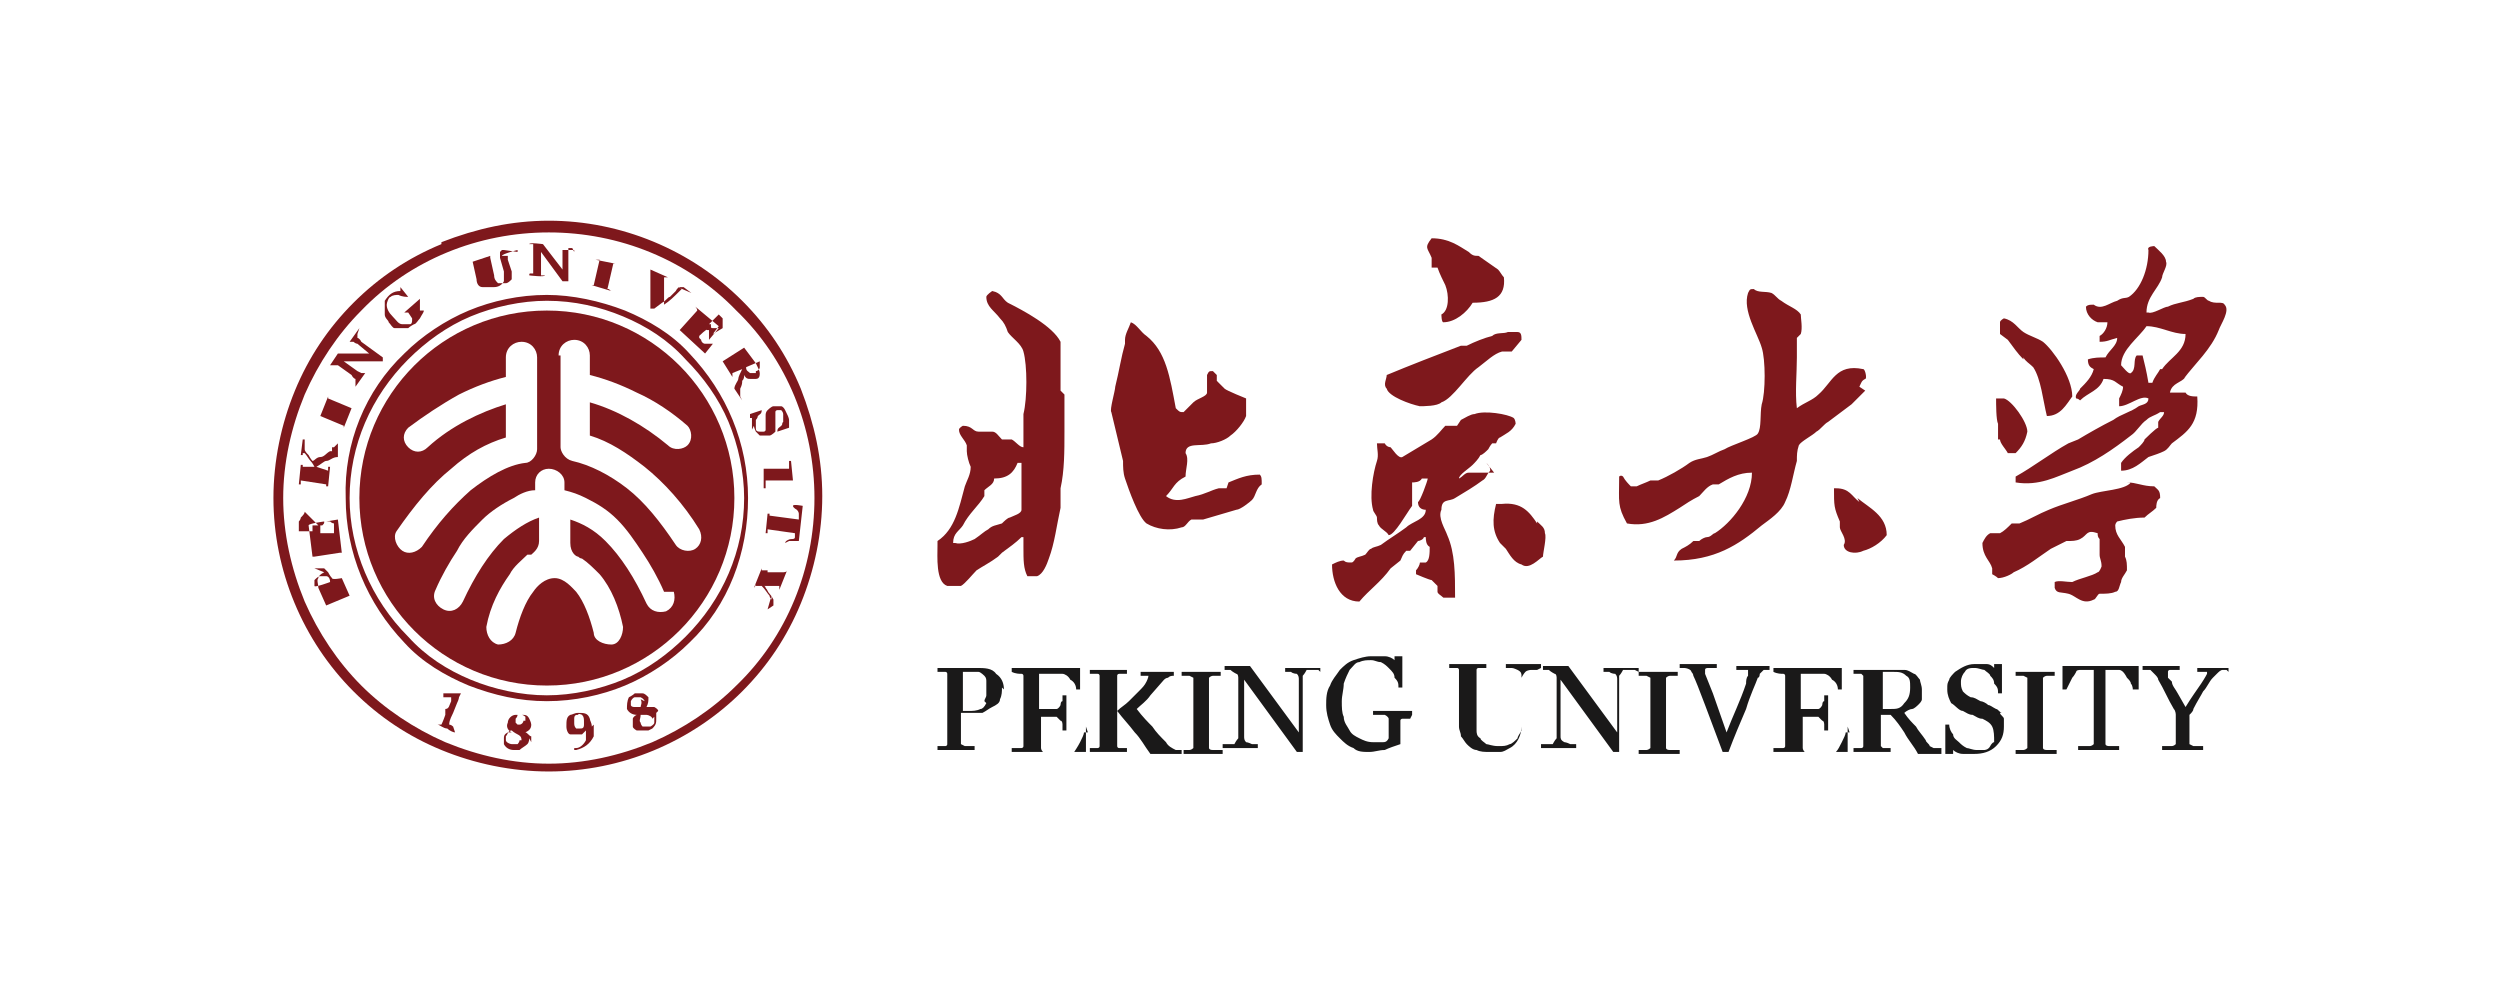 <?xml version="1.0" encoding="UTF-8"?>
<svg xmlns="http://www.w3.org/2000/svg" version="1.1" viewBox="0 0 128 50.9">
  <defs>
    <style>
      .cls-1 {
        fill: #7e181c;
      }

      .cls-1, .cls-2 {
        fill-rule: evenodd;
      }

      .cls-2 {
        fill: #1a1919;
      }
    </style>
  </defs>
  <!-- Generator: Adobe Illustrator 28.7.1, SVG Export Plug-In . SVG Version: 1.2.0 Build 142)  -->
  <g>
    <g id="_图层_1" data-name="图层_1">
      <g>
        <path class="cls-1" d="M22.6,12.5c-1.7.7-3.2,1.7-4.5,3-1.3,1.3-2.3,2.8-3,4.5-.7,1.7-1.1,3.6-1.1,5.5,0,3.7,1.5,7.3,4.1,9.9,1.3,1.3,2.8,2.3,4.5,3,1.7.7,3.6,1.1,5.5,1.1,3.7,0,7.3-1.5,9.9-4.1,1.3-1.3,2.3-2.8,3-4.5.7-1.7,1.1-3.6,1.1-5.5,0-1.9-.4-3.7-1.1-5.5-.7-1.7-1.7-3.2-3-4.5-2.6-2.6-6.2-4.1-9.9-4.1-1.9,0-3.7.4-5.5,1.1h0ZM22.8,38c-1.6-.7-3.1-1.7-4.3-2.9-1.2-1.2-2.2-2.7-2.9-4.3-.7-1.7-1.1-3.5-1.1-5.3,0-1.8.4-3.6,1.1-5.3.7-1.6,1.7-3.1,2.9-4.3,2.5-2.6,6-4,9.6-4,3.6,0,7.1,1.4,9.6,4,2.6,2.5,4,6,4,9.6,0,3.6-1.4,7.1-4,9.6-1.2,1.2-2.7,2.2-4.3,2.9-1.7.7-3.5,1.1-5.3,1.1-1.8,0-3.6-.4-5.3-1.1h0Z"/>
        <path class="cls-1" d="M24,15.9c-1.2.5-2.4,1.3-3.3,2.2-2,1.9-3.1,4.6-3,7.4,0,2.8,1.1,5.4,3,7.4.9,1,2.1,1.7,3.3,2.2,1.3.5,2.6.8,4,.8s2.8-.3,4-.8c1.2-.5,2.4-1.3,3.3-2.2,2-1.9,3-4.6,3-7.4,0-2.8-1.1-5.4-3-7.4-.9-1-2.1-1.7-3.3-2.2-1.3-.5-2.7-.8-4-.8-1.4,0-2.8.3-4,.8h0ZM24.1,34.8c-1.2-.5-2.3-1.2-3.2-2.2-1.9-1.9-3-4.5-3-7.1,0-2.7,1.1-5.2,3-7.1.9-.9,2-1.7,3.2-2.2,1.2-.5,2.6-.8,3.9-.8,1.4,0,2.7.3,3.9.8,1.2.5,2.3,1.2,3.2,2.2.9.9,1.7,2,2.2,3.2.5,1.2.8,2.6.8,3.9,0,2.7-1.1,5.2-3,7.1-.9.9-2,1.7-3.2,2.2-1.2.5-2.6.8-3.9.8-1.3,0-2.7-.3-3.9-.8h0ZM23.3,37.5h0c-.1,0-.3-.1-.4-.2-.2,0-.4-.2-.5-.2h0s0,0,0,0h0s.1,0,.1,0c0,0,.1,0,.1,0,0,0,0,0,0,0,0,0,.1-.2.2-.5v-.3c.2,0,.2-.2.3-.4h0c0-.1,0-.2,0-.2,0,0,0,0,0,0-.1,0-.3,0-.4,0h0c0,0,0-.1,0-.2h0c.3,0,.6,0,.9,0h0s-.1.2-.1.2c0,0,0,.1-.1.3l-.2.5c-.2.4-.2.5-.2.6,0,0,0,0,0,0,0,0,.1,0,.2.1h0s0,0,0,0h0ZM27.1,37.8c0,0,0,.2-.1.3-.1.1-.3.2-.4.3,0,0-.2,0-.3,0-.2,0-.4-.1-.5-.3,0,0,0-.2,0-.3,0-.1,0-.2.2-.3,0,0,.1,0,.2,0-.2-.1-.3-.3-.2-.5,0-.2.2-.4.4-.4.1,0,.2,0,.3,0,.2,0,.3,0,.4.2,0,0,.1.2.1.3,0,.2-.1.3-.3.4.1,0,.2.2.3.2,0,0,0,.2,0,.3h0ZM26.7,37.9c0-.1,0-.2-.2-.3,0,0-.2-.1-.3-.2h0c-.2,0-.2.2-.3.3,0,0,0,.2,0,.2,0,.1.2.2.3.2,0,0,.2,0,.3,0,0,0,.1-.1.1-.2ZM26.9,36.9c0,0,0-.2,0-.2,0,0-.1-.1-.2-.1,0,0-.2,0-.2,0,0,0,0,.1-.1.2,0,0,0,.2,0,.2,0,0,0,0,.1.1,0,0,0,0,.1,0h0c.1,0,.2-.1.2-.2h0ZM30.4,37.1c0,.2,0,.5,0,.6-.2.4-.5.6-.9.7h-.1c0,0,0-.1,0-.1,0,0,0,0,.1,0,.2,0,.4-.2.5-.4,0-.1,0-.3,0-.5-.1.1-.2.2-.2.2,0,0-.1,0-.2,0-.1,0-.3,0-.4,0-.1,0-.2-.2-.2-.4,0-.3,0-.5.2-.6.1,0,.2-.1.4-.1.3,0,.5,0,.6.3,0,.1.1.2.1.4h0ZM29.9,37c0-.2,0-.3-.1-.4,0,0-.2-.1-.2,0-.1,0-.2,0-.2.2,0,0,0,.2,0,.2,0,.1,0,.2.1.3,0,0,.1,0,.2,0,.1,0,.2,0,.2-.2,0,0,0-.1,0-.2ZM33.6,36.5c0,0,0,.2,0,.3,0,.2,0,.3-.2.5,0,0-.2.1-.2.1-.2,0-.4,0-.6,0,0,0-.2-.1-.2-.2,0-.1,0-.3,0-.4,0,0,0-.1.2-.2-.2,0-.4-.1-.5-.3,0-.2,0-.4.1-.6,0,0,.2-.1.3-.2.2,0,.3,0,.4,0,.1,0,.2.1.3.2,0,.2,0,.3-.1.5.1,0,.3,0,.4,0,0,0,.2.1.2.2h0ZM33,35.9c0,0,0-.1-.2-.2,0,0-.2,0-.3,0,0,0-.1,0-.2.2,0,0,0,.1,0,.2,0,0,0,.1.2.1,0,0,.1,0,.2,0,0,0,0,0,.1,0h0c0-.1.1-.2,0-.4ZM33.4,36.8c0-.1-.2-.2-.3-.2-.1,0-.2,0-.3,0h0c0,.2-.1.3,0,.4,0,0,0,.1.1.2.1,0,.3,0,.4,0,0,0,.2-.1.2-.2,0,0,0-.2,0-.3ZM16.1,29.1c.2,0,.4,0,.5,0,0,0,.1.1.2.2,0,0,.1.2.2.3h0c0,.1.5,0,.5,0,0,0,0,0,0,0,0,0,0,0,0,0,0,0,0,0,0,0,0,0,0,0,0,0h0s.4.9.4.9h0s0,0,0,0c0,0,0,0,0,0,0,0,0,0,0,0,0,0,0,0,0,0l-1.2.5s0,0,0,0c0,0,0,0,0,0,0,0,0,0,0,0,0,0,0,0,0,0h0s-.4-.9-.4-.9c0-.2-.1-.4,0-.5,0-.1.1-.2.3-.3h0ZM16.4,29.5c-.1,0-.2.1-.3.2,0,0,0,.2,0,.3h0c0,.1.8-.2.8-.2h0c0-.2-.1-.3-.2-.3s-.2,0-.3,0h0ZM15.6,26.2h0c0,.1-.1.2-.2.3,0,0,0,.1-.1.2,0,0,0,0,0,.1,0,0,0,0,0,.1v.3s.7,0,.7,0v-.2s0,0,0-.1c0,0,0,0,0,0,0,0,0,0-.1,0,0,0,0,0-.1,0h0c0-.1.8-.2.8-.2h0c0,.1,0,.1-.1.2,0,0,0,0-.1,0,0,0,0,0,0,.1,0,0,0,0,0,.1v.2s.6,0,.6,0c0,0,0,0,.1,0,0,0,0,0,0,0,0,0,0,0,0,0,0,0,0-.1,0-.2,0,0,0,0,0-.1,0,0,0-.1,0-.2,0,0,0,0,0,0,0,0-.1,0-.2-.1,0,0-.1,0-.2,0h0c0,0,.6-.1.6-.1l.2,1.7h-.1s0,0,0,0c0,0,0,0,0,0,0,0,0,0,0,0,0,0,0,0,0,0l-1.3.2s0,0,0,0c0,0,0,0,0,0,0,0,0,0,0,0,0,0,0,0,0,0h-.1s-.2-1.6-.2-1.6h.5c0,0,0,0,0,0ZM17.3,22.7v.7c-.3,0-.4.2-.6.2-.1,0-.3.2-.5.3h0c0,0,.6.2.6.2,0,0,0,0,0,0,0,0,0,0,0,0,0,0,0-.1,0-.2h.1s-.1,1-.1,1h-.1s0,0,0-.1c0,0,0,0,0,0,0,0,0,0,0,0,0,0,0,0,0,0l-1.3-.2s0,0,0,0c0,0,0,0,0,0,0,0,0,.1,0,.2h-.1s.1-1,.1-1h.1s0,0,0,.1c0,0,0,0,0,0,0,0,0,0,0,0,0,0,0,0,0,0h.6c0,0,0,0,0,0,0,0-.1-.2-.2-.3-.1-.1-.2-.3-.3-.4,0,0,0,0-.1,0,0,0,0,0,0,0,0,0,0,0,0,.1h-.1s.1-.8.1-.8h.1c0,.1,0,.2,0,.3,0,0,0,.1,0,.2,0,.1.1.2.2.3,0,0,.1.2.2.3.1,0,.2-.2.4-.2.2,0,.3-.2.5-.3,0,0,0,0,.1,0,0,0,0,0,0-.1,0,0,0,0,0-.1h.1ZM18,20.9l-.4,1h0s0-.1,0-.1c0,0,0,0,0,0,0,0,0,0,0,0,0,0,0,0,0,0l-1.2-.5s0,0,0,0c0,0,0,0,0,0,0,0,0,0,0,0,0,0,0,0,0,0h0s.4-1,.4-1h0s0,.1,0,.1c0,0,0,0,0,0,0,0,0,0,0,0,0,0,0,0,0,0l1.2.5s0,0,0,0c0,0,0,0,0,0,0,0,0,0,0,0,0,0,0,0,0,0h0s0,0,0,0ZM18.3,17.1s0,0,0,0c0,0,0,0,0,.1,0,0,0,0,0,.1,0,0,.1,0,.2.2l1.1.8v.2c-.1,0-2,0-2,0l.7.5c0,0,.2.1.2.1,0,0,.1,0,.1,0,0,0,0,0,.1,0,0,0,0,0,0,0h0c0,0-.5.7-.5.7h0c0,0,0-.1,0-.2,0,0,0,0,0-.1,0,0,0,0,0-.1,0,0-.1,0-.2-.2l-.7-.5s0,0-.1,0c0,0,0,0-.1,0,0,0,0,0-.1,0,0,0,0,0-.1,0h0c0,0,.4-.6.4-.6h1.6c0,0-.6-.5-.6-.5,0,0-.1,0-.2-.1,0,0,0,0-.1,0,0,0,0,0-.1,0,0,0,0,0,0,0h0c0,0,.5-.7.5-.7h0q0,0,0,0ZM21.5,15.6h0c0,0,0,0,0,.1,0,0,0,0,0,0,0,0,0,0,0,0v.2c.2,0,.2,0,.2,0,0,0,0,0,0,0,0,.1-.1.2-.2.4-.1.1-.2.3-.3.3,0,0-.2.1-.3.2-.2,0-.5,0-.7,0-.1,0-.2-.2-.3-.3,0-.1-.2-.2-.2-.4,0-.2,0-.5,0-.7.2-.3.4-.5.8-.5h0c0-.1,0-.2,0-.2l.4.5h0c-.1,0-.3,0-.5-.1-.1,0-.3,0-.4.1-.1,0-.2.3-.2.4,0,.2.1.4.3.6.2.2.3.4.5.4.2,0,.3,0,.4,0,0,0,.1,0,.1-.2,0,0,0,0,0-.1l-.2-.3s0,0,0,0c0,0,0,0,0,0,0,0-.1,0-.2,0h0c0,0,.8-.7.8-.7h0c0,0,0,0,0,0ZM25.8,12.8h-.1c0,0,0,0-.1.1,0,0,0,0,0,.1,0,0,0,.1,0,.2l.2.7c0,.2,0,.4,0,.5-.1.2-.3.3-.5.3-.3,0-.5,0-.6,0-.2,0-.3-.2-.3-.4l-.2-.9s0,0,0,0c0,0,0,0,0,0,0,0,0,0,0,0,0,0,0,0,0,0h0c0,0,.9-.3.9-.3h0c0,.1,0,.1,0,.1,0,0,0,0,0,0,0,0,0,0,0,0,0,0,0,0,0,0l.2.9c0,.2.1.3.2.4.1,0,.2,0,.4,0,.1,0,.2-.1.3-.2,0-.1,0-.3,0-.4l-.2-.6c0,0,0-.2,0-.2,0,0,0,0-.1,0,0,0,0,0-.1,0,0,0-.1,0-.1,0h0c0-.1.8-.3.8-.3,0,0,0,.1,0,.1ZM29.3,12.7h-.1s0,0-.1,0c0,0,0,0,0,.1,0,0,0,.1,0,.3v1.3s-.3,0-.3,0l-1.1-1.5v.9c0,.1,0,.2,0,.2,0,0,0,0,0,.1,0,0,0,0,.1,0,0,0,0,0,.1,0h0c0,.1-.8,0-.8,0h0c0-.1,0-.1.1-.1,0,0,0,0,.1,0,0,0,0,0,0-.1,0,0,0-.2,0-.3v-.9s0,0,0-.1c0,0,0,0,0-.1,0,0,0,0-.1,0,0,0,0,0-.1,0h0c0-.1.7,0,.7,0l1,1.3v-.7c0,0,0-.2,0-.2,0,0,0,0,0-.1,0,0,0,0-.1,0,0,0,0,0-.1,0h0c0,0,.8,0,.8,0h0q0,.1,0,.1ZM31.3,14.9l-1-.3h0c0,0,0,0,.1,0,0,0,0,0,0,0,0,0,0,0,0,0,0,0,0,0,0,0l.3-1.3s0,0,0,0c0,0,0,0,0,0,0,0-.1,0-.2,0h0c0,0,1,.2,1,.2h0c0,0,0,0,0,0,0,0,0,0-.1,0,0,0,0,0,0,0,0,0,0,0,0,0l-.3,1.3s0,0,0,0c0,0,0,0,0,0,0,0,0,0,0,0h.1s0,.1,0,.1ZM35,14.7s0,0,0,0c0,0,0,0,0,0,0,0,0,0-.1,0,0,0,0,0-.1,0,0,0-.1,0-.2.2,0,0-.2.2-.3.3-.1,0-.2.2-.4.3l-.4.3h-.2c0-.4,0-.8,0-1.1,0-.3,0-.6,0-.7,0,0,0,0,0-.1,0,0,0,0,0-.1,0,0,0,0,0,0,0,0,0,0,0,0h0c0,0,.9.4.9.4h0c0,0-.1,0-.2,0,0,0,0,0,0,0,0,0,0,0,0,0h0c0,.1,0,.3,0,.5,0,.2,0,.5,0,.9.3-.2.5-.4.8-.7,0,0,0,0,.1-.1,0,0,0,0,0,0,0,0,0,0,0,0,0,0-.1-.1-.2-.1h0c0,0,.7.3.7.3h0c0,0,0,0,0,0ZM37,16.8h0c0-.1,0-.2,0-.3,0,0,0-.2,0-.2,0,0,0,0,0,0,0,0,0,0,0,0l-.2-.2-.5.5h.1c0,.2,0,.2.1.2,0,0,0,0,.1,0,0,0,0,0,.1,0,0,0,0,0,.1,0h0c0,0-.5.6-.5.6h0c0-.1,0-.2,0-.2,0,0,0,0,0-.1,0,0,0,0,0-.1,0,0,0,0,0-.1h-.1c0-.1-.4.3-.4.3,0,0,0,0,0,.1,0,0,0,0,0,0,0,0,0,0,0,0,0,0,0,0,.1.1h0c0,.1.1.2.2.2,0,0,0,0,0,0,0,0,.2,0,.2,0,0,0,.2,0,.2,0h0c0,0-.4.5-.4.5l-1.3-1.2h0c0,0,0,0,0,0,0,0,0,0,0,0,0,0,0,0,0,0,0,0,0,0,0,0l.9-1s0,0,0,0c0,0,0,0,0,0,0,0,0-.1-.1-.2h0c0,0,1.2,1,1.2,1l-.3.4h0ZM38,20.5l-.4-.6c0-.2.2-.4.2-.5,0-.1.1-.3.2-.5h0c0,0-.5.2-.5.2,0,0,0,0,0,0,0,0,0,0,0,0,0,0,0,.1,0,.2h0c0,0-.5-.8-.5-.8h0c0,0,0,0,0,0,0,0,0,0,0,0,0,0,0,0,0,0,0,0,0,0,0,0l1.1-.7s0,0,0,0c0,0,0,0,0,0,0,0,0,0,0,0,0,0,0,0,0,0h0c0,0,.6.8.6.8.1.2.2.4.2.5,0,.1,0,.3-.2.3,0,0-.2,0-.3,0-.1,0-.2,0-.3-.2,0,.1,0,.2-.1.3,0,.1,0,.2-.1.4,0,0,0,0,0,.2,0,0,0,.1,0,.2,0,0,0,0,0,0,0,0,0,0,0,0h0c0,0,0,0,0,0ZM38.7,19c.1,0,.2-.1.2-.2,0,0,0-.2,0-.3h0c0,0-.7.3-.7.3h0c0,.2.1.2.2.3,0,0,.2,0,.3,0ZM38.5,22c0-.2,0-.4,0-.6h-.1c0,0,0-.2,0-.2l.6-.2h0c0,.2-.1.2-.2.3,0,0,0,.1-.1.2,0,0,0,.1,0,.2,0,0,0,.2,0,.2,0,.1,0,.2.2.2,0,0,.2,0,.2,0,0,0,.1,0,.1-.1,0,0,0-.2,0-.3v-.2c0,0,0-.1,0-.2,0-.1,0-.2.1-.3,0,0,.2-.2.3-.2,0,0,.1,0,.2,0,0,0,.1,0,.2,0,0,0,.1,0,.2.2.1.2.2.4.2.5,0,0,0,.2,0,.2h0c0,0,0,.2,0,.2l-.6.2h0c0-.2.1-.2.2-.3s0-.1.1-.2c0,0,0-.1,0-.2,0,0,0-.1,0-.2,0,0,0-.1-.1-.2,0,0-.1,0-.2,0,0,0-.1,0-.1.1,0,0,0,.2,0,.3v.2c0,0,0,.1,0,.2,0,.1,0,.2,0,.3,0,0-.2.2-.3.2-.2,0-.3,0-.5,0,0,0-.1-.1-.2-.2,0,0-.1-.2-.1-.3ZM39.1,24.8v-1c-.1,0,0,0,0,0h0c0,.1,0,.2,0,.2,0,0,0,0,0,0,0,0,0,0,0,0h1.3c0-.1,0-.1,0-.2,0,0,0,0,0,0,0,0,0-.1,0-.2h.1s.1,1,.1,1h-.1s0,0,0,0c0,0,0,0,0,0,0,0,0,0,0,0,0,0,0,0,0,0h-1.3c0,.1,0,.1,0,.2,0,0,0,0,0,0,0,0,0,.1,0,.2h-.1s0,0,0,0ZM40.2,27.8h0c0-.1.2-.2.3-.2s.2,0,.2-.1h0c0-.1,0-.2,0-.2h0c0,0-1.4-.2-1.4-.2,0,0,0,0,0,0,0,0,0,0,0,0,0,0,0,.1,0,.2h-.1s.1-1,.1-1h.1s0,.1,0,.1c0,0,0,0,0,0,0,0,0,0,0,0,0,0,0,0,0,0l1.5.2h0c0,0,0-.1,0-.2,0,0,0,0,0-.1,0,0,0-.1-.1-.2,0,0-.2-.1-.2-.2h0c0-.1.5,0,.5,0l-.2,1.8h-.5q0,0,0,0ZM39.6,31s0,0,0,0c0,0,0-.1,0-.2,0,0,0,0,0-.1,0,0-.1-.2-.2-.3s-.1-.2-.2-.3c0,0,0-.1-.1-.1,0,0-.1,0-.2,0h-.2c0-.1,0-.1,0-.1,0,0,0,0,0,0,0,0,0,.1-.1.2h0s.4-1,.4-1h0c0,0,0,0,0,.1,0,0,0,0,0,0,0,0,0,0,0,0,0,0,0,0,0,0h.3c0,.1,0,.1,0,.1,0,0,0,0,0,0s0,0,0,0,0,0,.1,0c.1,0,.3,0,.4,0,.1,0,.2,0,.3,0,0,0,.2,0,.2-.1,0,0,0,0,0,0,0,0,0,0,0,0h0s-.4,1-.4,1h0c0,0,0-.2,0-.2,0,0,0,0,0,0,0,0,0,0,0,0,0,0-.1,0-.2,0,0,0-.2,0-.3,0-.1,0-.2,0-.4,0,.2.2.3.4.4.5,0,0,0,.1.1.2,0,0,0,0,0,0,0,0,0,0,0-.2h0s-.2.7-.2.7c0,0,0,0,0,0Z"/>
        <path class="cls-1" d="M37.6,25.5c0,5.3-4.3,9.6-9.6,9.6s-9.6-4.3-9.6-9.6c0-5.3,4.3-9.6,9.6-9.6h0c5.3,0,9.6,4.3,9.6,9.6h0ZM34,30.3c-.3-.7-.7-1.4-1.1-2-.4-.6-.8-1.2-1.3-1.7-.5-.5-1-.8-1.6-1.1-.4-.2-.7-.3-1.1-.4v-.4c0-.4-.4-.7-.8-.7-.4,0-.7.3-.7.7v.4c-.4,0-.8.2-1.1.4-.6.3-1.2.7-1.6,1.1-.5.5-1,1-1.3,1.6-.4.6-.8,1.3-1.1,2-.2.4,0,.8.4,1,.4.2.8,0,1-.4.6-1.3,1.3-2.4,2.1-3.2.6-.5,1.2-.9,1.8-1.1v1.2c0,.4-.3.6-.4.7h-.2c-.3.3-.7.6-.9,1-.5.7-1,1.6-1.2,2.7,0,.4.2.8.6.9.4,0,.8-.2.9-.6h0c.2-.8.5-1.6.9-2.1.2-.3.6-.7,1.1-.7s.9.5,1.1.7c.4.5.7,1.3.9,2.1,0,.4.5.6.9.6.4,0,.6-.5.6-.9-.2-1-.6-2-1.2-2.7-.3-.3-.6-.6-.9-.8,0,0-.1,0-.2-.1-.1,0-.4-.2-.4-.7v-1.2c.6.2,1.2.5,1.8,1.1.8.8,1.5,1.9,2.1,3.2.2.4.6.5,1,.4.4-.2.5-.6.4-1ZM28.7,18.2v4.7c0,.2.2.6.6.7.9.2,1.9.7,2.8,1.4.9.7,1.7,1.7,2.5,2.9.2.3.7.4,1,.2.3-.2.4-.6.2-1-.8-1.3-1.8-2.4-2.8-3.2-.9-.7-1.8-1.3-2.8-1.6v-1.7c1.4.4,2.8,1.2,4,2.2.3.3.8.2,1,0,.3-.3.2-.8,0-1-.8-.7-1.7-1.3-2.6-1.7-.8-.4-1.6-.7-2.4-.9v-1c0-.4-.3-.8-.8-.8-.4,0-.8.3-.8.8h0ZM26.7,17.5c-.4,0-.8.3-.8.8h0v1c-.8.2-1.6.5-2.4.9-.9.5-1.8,1.1-2.6,1.7-.3.3-.3.7,0,1,.3.3.7.3,1,0,1.2-1.1,2.7-1.8,4-2.2v1.7c-1,.3-1.9.8-2.8,1.6-1,.8-1.9,1.9-2.8,3.2-.2.3,0,.8.3,1,.3.2.7.1,1-.2.8-1.2,1.6-2.1,2.5-2.9.9-.7,1.9-1.3,2.8-1.4.3,0,.6-.4.6-.7v-4.7c0-.4-.3-.8-.8-.8Z"/>
        <path class="cls-2" d="M51.3,35.2c0,.2,0,.4-.1.6,0,.2-.2.3-.4.4-.2.1-.3.2-.5.3-.2,0-.4,0-.6,0h-.5v1.4c0,0,0,.1,0,.2,0,0,0,0,.2.1.2,0,.3,0,.5,0v.2h-1.9v-.2s.1,0,.2,0c0,0,.1,0,.2,0,0,0,.1,0,.1-.1,0,0,0-.1,0-.2v-3.2c0,0,0-.1,0-.2,0,0,0-.1-.1-.1,0,0-.2,0-.2,0,0,0-.1,0-.2,0v-.2h2c.4,0,.8,0,1,.3.3.2.4.5.4.8ZM50.4,35.9c0-.1.1-.2.1-.3,0-.2,0-.4,0-.7,0-.1,0-.2-.1-.3,0,0-.2-.2-.3-.2-.1,0-.3,0-.4,0h-.4v2h.3c.2,0,.4,0,.6-.1.1,0,.2-.1.3-.3h0ZM55.6,37.2v1.3h-3.8v-.2c0,0,.1,0,.3,0,0,0,.1,0,.2,0,0,0,.1,0,.1-.1,0,0,0-.1,0-.2v-3.2c0,0,0-.1,0-.2,0,0,0-.1-.1-.1-.1,0-.3,0-.5-.1v-.2h3.5v1.1h-.2c0-.2-.1-.4-.3-.5-.1-.2-.3-.3-.4-.3,0,0-.2,0-.2,0-.1,0-.2,0-.3,0h-.7v1.8h.5c.2,0,.3,0,.4,0,0,0,.1,0,.2-.2,0,0,0-.2.1-.2,0,0,0-.2,0-.3h.2v1.8h-.2c0-.1,0-.2,0-.3,0,0,0-.2-.1-.2,0,0-.1-.1-.2-.2-.1,0-.2,0-.3,0h-.5v1.3c0,.1,0,.2,0,.3,0,0,0,.1.1.2,0,0,.1,0,.2,0,0,0,.2,0,.4,0h.3c.1,0,.2,0,.3,0,0,0,.2,0,.2,0,0,0,.1,0,.2,0,0,0,.2-.3.3-.5.1-.2.2-.4.2-.5h.2ZM60.2,38.6h-1.3c-.3-.4-.5-.8-.8-1.1-.3-.4-.6-.7-.9-1.1h0v1.6c0,0,0,.1,0,.2,0,0,0,.1.1.1,0,0,0,0,.2,0s.2,0,.2,0v.2h-1.9v-.2h.2c0,0,.1,0,.2,0,0,0,.1,0,.1-.1,0,0,0-.1,0-.2v-3.2c0,0,0-.1,0-.2,0,0,0-.1-.1-.1,0,0-.1,0-.2,0,0,0-.1,0-.2,0v-.2h1.9v.2c0,0-.1,0-.2,0,0,0-.1,0-.2,0,0,0-.1,0-.1.1,0,0,0,.1,0,.2v1.6h0c.2-.2.4-.3.6-.5.2-.2.3-.3.5-.5.2-.2.3-.3.4-.5,0,0,.1-.2.1-.3,0,0,0,0,0,0,0,0-.2,0-.3,0h-.1v-.2h1.7v.2s0,0,0,0h0s0,0,0,0c-.1,0-.2,0-.3.1,0,0-.1,0-.2.1l-.7.8c-.2.3-.5.5-.7.7.3.4.6.7.8.9.2.3.4.5.7.8.1.2.3.3.5.4,0,0,.1,0,.2,0,0,0,.2,0,.2,0v.2h0ZM62.5,38.6h-2v-.2c0,0,.1,0,.2,0,0,0,.2,0,.2,0,0,0,.1,0,.2-.1,0,0,0-.1,0-.2v-3.2c0,0,0-.1,0-.2,0,0,0,0-.2-.1,0,0-.2,0-.2,0,0,0-.2,0-.2,0v-.2h2v.2c0,0-.1,0-.2,0,0,0-.2,0-.2,0,0,0-.1,0-.2.1,0,0,0,.1,0,.2v3.2c0,0,0,.1,0,.2,0,0,0,.1.2.1,0,0,.1,0,.2,0,0,0,.2,0,.3,0v.2h0ZM67.5,34.3c0,0-.2,0-.3,0,0,0-.2,0-.3,0,0,0-.1.2-.2.3,0,.2,0,.3,0,.6v3.3h-.3l-2.7-3.7v2.3c0,.3,0,.5,0,.6,0,.1,0,.2.1.3,0,0,.1,0,.3.1.2,0,.3,0,.3,0v.2h-1.8v-.2c0,0,.2,0,.3,0,.1,0,.2,0,.3,0,0,0,.1-.2.2-.3,0-.1,0-.3,0-.6v-2.2c0,0,0-.2,0-.3,0,0,0-.2-.1-.2,0,0-.2-.1-.3-.2,0,0-.2,0-.3,0v-.2h1.3l2.5,3.4v-2.1c0-.3,0-.5,0-.6,0-.1,0-.2-.1-.3,0,0-.2,0-.3-.1,0,0-.2,0-.3,0v-.2h1.8v.2h0ZM72.2,36.8c0,0-.1,0-.2,0,0,0-.1,0-.2,0,0,0-.1,0-.1.1,0,0,0,.1,0,.2v.3c0,.3,0,.4,0,.5,0,0,0,.2,0,.2-.3.1-.6.2-.8.3-.3,0-.5.1-.8.1-.3,0-.6,0-.8-.2-.3-.1-.5-.3-.7-.5-.2-.2-.4-.4-.5-.7-.1-.3-.2-.6-.2-1,0-.3,0-.7.2-1,.1-.3.3-.5.5-.8.2-.2.4-.4.7-.5.3-.1.6-.2.9-.2s.5,0,.7,0c.2,0,.4.1.5.2v-.2h.4v1.6s-.2,0-.2,0c0-.2,0-.3-.2-.5,0-.2-.1-.3-.3-.5-.1-.1-.2-.2-.4-.3-.2,0-.3-.1-.5-.1-.2,0-.4,0-.6.1-.2,0-.3.2-.5.4-.1.2-.2.4-.3.7,0,.3-.1.6-.1.9,0,.3,0,.6.1.8,0,.3.2.5.3.7.1.2.3.3.5.4.2.1.4.2.7.2s.4,0,.5,0c.1,0,.2,0,.3-.2,0-.1,0-.2,0-.3v-.3s0-.2,0-.2c0,0,0-.2,0-.2,0,0,0-.1-.2-.2,0,0-.2,0-.3,0,0,0-.2,0-.3,0v-.2h2v.2ZM78.7,34.3c0,0-.1,0-.3,0,0,0-.2,0-.3.1,0,0-.1.1-.2.3,0,.2,0,.4,0,.6v1.9c0,.4-.2.9-.6,1.1-.2.1-.3.2-.5.2-.2,0-.4,0-.5,0-.3,0-.5,0-.7-.1-.2,0-.4-.2-.5-.3-.1-.1-.2-.3-.3-.4,0-.2-.1-.3-.1-.5v-2.7c0,0,0-.1,0-.2,0,0,0-.1-.1-.1,0,0-.1,0-.2,0,0,0-.1,0-.2,0v-.2h1.9v.2c0,0-.1,0-.2,0,0,0-.1,0-.2,0,0,0-.1,0-.1.1,0,0,0,.1,0,.2v2.5c0,.1,0,.2,0,.4,0,.1,0,.3.2.4,0,.1.2.2.3.3.1,0,.3.1.6.1s.4,0,.6-.1c.1,0,.3-.2.4-.3,0-.1.1-.2.2-.4,0-.1,0-.2,0-.4v-1.8c0-.2,0-.4,0-.6,0-.1,0-.2-.2-.3,0,0-.2-.1-.3-.1,0,0-.2,0-.3,0v-.2h1.8v.2h0ZM83.7,34.3c0,0-.2,0-.3,0,0,0-.2,0-.3,0,0,0-.1.2-.2.3,0,.2,0,.3,0,.6v3.3h-.3l-2.7-3.7v2.3c0,.3,0,.5,0,.6,0,.1,0,.2.2.3,0,0,.1,0,.3.1.2,0,.3,0,.3,0v.2h-1.8v-.2c0,0,.2,0,.3,0,.1,0,.2,0,.3,0,0,0,.1-.2.2-.3,0-.1,0-.3,0-.6v-2.2c0,0,0-.2,0-.3,0,0,0-.2-.1-.2,0,0-.2-.1-.3-.2-.1,0-.2,0-.3,0v-.2h1.3l2.5,3.4v-2.1c0-.3,0-.5,0-.6,0-.1,0-.2-.1-.3,0,0-.2,0-.3-.1,0,0-.2,0-.3,0v-.2h1.8v.2ZM85.9,38.6h-2v-.2c0,0,.1,0,.2,0,0,0,.2,0,.2,0,0,0,.1,0,.2-.1,0,0,0-.1,0-.2v-3.2c0,0,0-.1,0-.2,0,0,0,0-.2-.1,0,0-.2,0-.2,0,0,0-.2,0-.2,0v-.2h2v.2c0,0-.1,0-.2,0,0,0-.2,0-.2,0,0,0-.1,0-.2.1,0,0,0,.1,0,.2v3.2c0,0,0,.1,0,.2,0,0,0,.1.2.1,0,0,.1,0,.2,0,0,0,.2,0,.3,0v.2h0ZM90.7,34.3c0,0-.1,0-.2,0,0,0-.1,0-.2,0,0,0-.1.1-.2.2,0,0,0,.2-.1.2-.1.3-.4.9-.6,1.6-.3.7-.6,1.4-.9,2.2h-.3c-.3-.8-.6-1.6-.9-2.4-.3-.8-.5-1.3-.6-1.5,0,0,0-.1-.1-.2,0-.1-.2-.2-.4-.2,0,0-.1,0-.2,0v-.2h1.9v.2c-.2,0-.3,0-.4,0-.1,0-.2,0-.2.1,0,0,0,.1,0,.2l.4,1,.7,2c.3-.8.7-1.6,1-2.5,0-.1,0-.3.1-.4,0,0,0-.1,0-.2,0,0,0,0,0-.1,0,0-.1,0-.2,0,0,0-.1,0-.2,0,0,0-.1,0-.2,0v-.2h1.7v.2h0ZM94.6,37.2v1.3h-3.8v-.2c0,0,.1,0,.3,0,0,0,.1,0,.2,0,0,0,.1,0,.1-.1,0,0,0-.1,0-.2v-3.2c0,0,0-.1,0-.2,0,0,0-.1-.1-.1-.1,0-.3,0-.5-.1v-.2h3.5v1.1h-.2c0-.2-.1-.4-.3-.5-.1-.2-.3-.3-.4-.3,0,0-.2,0-.2,0-.1,0-.2,0-.3,0h-.7v1.8h.5c.1,0,.2,0,.4,0,0,0,.1,0,.2-.2,0,0,0-.2.1-.2,0,0,0-.2,0-.3h.2v1.8h-.2c0-.1,0-.2,0-.3,0,0,0-.2-.1-.2,0,0-.1-.1-.2-.2-.1,0-.2,0-.3,0h-.5v1.3c0,.1,0,.2,0,.3,0,0,0,.1.1.2,0,0,.1,0,.2,0,0,0,.2,0,.4,0h.3c.1,0,.2,0,.3,0,0,0,.2,0,.2,0,0,0,.1,0,.2,0,.1-.1.2-.3.3-.5.1-.2.2-.4.2-.5h.2,0ZM99.4,38.6h-1.2c-.2-.4-.5-.7-.7-1.1-.2-.3-.4-.6-.7-.9h-.5v1.4c0,0,0,.1,0,.2,0,0,0,0,.1.1,0,0,.1,0,.2,0s.2,0,.2,0v.2h-1.9v-.2c0,0,.1,0,.2,0,0,0,.1,0,.2,0,0,0,.1,0,.1-.1,0,0,0-.1,0-.2v-3.2c0,0,0-.1,0-.2,0,0,0,0-.1-.1,0,0-.1,0-.2,0,0,0-.1,0-.2,0v-.2h2.1c.2,0,.4,0,.5,0,.2,0,.3.1.5.2.1,0,.2.2.3.3,0,.1.1.3.1.5s0,.3,0,.5c0,.1-.1.2-.2.3,0,0-.2.2-.3.2-.1,0-.3.1-.4.2.2.3.4.5.6.7.1.2.3.4.5.7,0,.1.2.2.2.3,0,0,.2.1.2.1,0,0,.1,0,.2,0,0,0,.2,0,.2,0v.2h0ZM97.8,35.2c0-.3,0-.5-.2-.6-.2-.2-.4-.2-.7-.2h-.5v1.9h.4c.3,0,.5,0,.7-.3.2-.2.3-.4.3-.8ZM102.4,36.5c0,.1.2.2.2.3,0,.1,0,.3,0,.4,0,.4-.1.7-.4,1s-.7.4-1.1.4-.4,0-.6,0c-.2,0-.4-.1-.5-.2v.2h-.4v-1.5s.2,0,.2,0c0,.2.1.4.2.5,0,.2.2.3.3.4.1.1.2.2.4.3.1,0,.3.1.5.1s.3,0,.4,0c0,0,.2,0,.3-.2,0,0,.1-.2.2-.2,0-.3,0-.6-.1-.8-.1-.2-.3-.3-.5-.4-.2,0-.3-.1-.5-.2-.2,0-.3-.1-.5-.2-.2,0-.4-.3-.6-.4-.1-.2-.2-.4-.2-.7s0-.3.1-.5c0-.1.2-.3.3-.4.3-.2.6-.4,1-.4.2,0,.4,0,.6,0,.2,0,.3.1.4.2v-.2h.4v1.5s-.2,0-.2,0c0-.2,0-.3-.2-.5,0-.2-.1-.3-.2-.4,0-.1-.2-.2-.3-.3-.1,0-.3-.1-.5-.1-.2,0-.4,0-.5.2-.1.1-.2.3-.2.5,0,.2,0,.3.1.5.1.1.2.2.4.3.2,0,.3.1.5.2.1,0,.3.1.4.2.1,0,.2.1.4.2.1,0,.2.2.3.2h0ZM105.2,38.6h-2v-.2c0,0,.1,0,.2,0,0,0,.2,0,.2,0,0,0,.1,0,.2-.1,0,0,0-.1,0-.2v-3.2c0,0,0-.1,0-.2,0,0,0,0-.2-.1,0,0-.2,0-.2,0,0,0-.2,0-.2,0v-.2h2v.2c0,0-.1,0-.2,0,0,0-.2,0-.2,0,0,0-.1,0-.2.1,0,0,0,.1,0,.2v3.2c0,0,0,.1,0,.2,0,0,0,.1.2.1,0,0,.1,0,.2,0,0,0,.2,0,.3,0v.2h0ZM109.4,35.3h-.2c0,0,0-.2-.1-.3,0-.1-.1-.2-.2-.3,0,0-.1-.2-.2-.3,0,0-.1-.1-.2-.1,0,0-.2,0-.2,0,0,0-.2,0-.3,0h-.2v3.6c0,0,0,.1,0,.2,0,0,0,.1.2.1,0,0,.1,0,.2,0,.1,0,.2,0,.3,0v.2h-2.1v-.2c0,0,.1,0,.3,0,.1,0,.2,0,.3,0,0,0,.1,0,.2-.1,0,0,0-.1,0-.2v-3.6h-.2c0,0-.1,0-.2,0,0,0-.2,0-.3,0,0,0-.2,0-.2.1,0,0-.1.2-.2.3-.1.2-.2.4-.3.6h-.2v-1.2h3.9s0,1.2,0,1.2ZM114,34.3c0,0-.1,0-.2,0-.1,0-.2.1-.3.2,0,0-.1.1-.2.2-.2.2-.3.5-.5.7-.1.2-.3.5-.5.9,0,.1-.1.2-.2.3,0,.1,0,.2,0,.4v.9c0,0,0,.1,0,.2,0,0,0,0,.2.1,0,0,.1,0,.2,0,.1,0,.2,0,.3,0v.2h-2.1v-.2c0,0,.1,0,.3,0,.1,0,.2,0,.2,0,0,0,.1,0,.2-.1,0,0,0-.1,0-.2v-1.1c0,0,0-.1,0-.2,0,0,0-.2-.1-.3-.3-.5-.5-1-.8-1.5,0-.1-.1-.2-.2-.3,0,0-.1-.1-.2-.2,0,0-.1,0-.2,0,0,0-.1,0-.2,0v-.2h1.9v.2c-.2,0-.4,0-.5,0,0,0-.1,0-.1.1,0,0,0,0,0,0,0,0,0,0,0,.1v.2c0,0,.2.2.2.2,0,.2.2.4.3.6l.4.7c.3-.5.6-.9.8-1.2.2-.3.3-.5.3-.5,0,0,0,0,0-.1,0,0,0,0-.1,0,0,0-.1,0-.2,0,0,0-.1,0-.2,0v-.2h1.6v.2h0Z"/>
        <path class="cls-1" d="M62.8,25h-.4c-.4.1-.7.3-1.2.4-.4.1-1,.4-1.5,0,0,0,0,0,0,0,.4-.4.4-.7,1-1,0-.4.2-.9,0-1.2,0-.6.8-.3,1.3-.5.3,0,.8-.2,1-.4.3-.2.7-.7.8-1,0-.2,0-.5,0-.6v-.3c0,0-1-.4-1.1-.5,0,0-.3-.3-.4-.4,0-.1,0-.2,0-.3,0,0,0,0-.2-.2-.2,0-.2,0-.3.2,0,0,0,0,0,0,0,0,0,0,0,0v.9c0,.2-.5.3-.7.5-.2.2-.3.3-.5.5-.2,0-.2,0-.4-.2-.3-1.6-.5-2.9-1.5-3.7-.3-.2-.5-.6-.8-.7-.1.3-.3.6-.3.9,0,0,0,.1,0,.2-.2.7-.3,1.4-.5,2.2,0,.2-.3,1.2-.2,1.3.2.8.4,1.7.6,2.5,0,.3,0,.6.1.9.2.6.7,2,1.1,2.3.5.3,1.2.4,1.8.2.2,0,.3-.3.5-.4h.6l1.7-.5c.2,0,.7-.4.8-.5.2-.2.2-.6.5-.8,0-.3,0-.4-.1-.5-.7,0-1.1.2-1.6.4ZM54.3,20c0-.5,0-1.1,0-1.5,0-.3,0-.8,0-1-.4-.8-1.9-1.6-2.7-2-.3-.2-.3-.5-.8-.6,0,0-.3.2-.3.3,0,.5.4.7.7,1.1.2.2.3.4.4.7.2.3.7.6.8,1,.2.7.2,2.4,0,3.2v.8c0,.3,0,.6,0,.9-.2,0-.4-.3-.6-.4h-.5c-.2-.2-.3-.4-.5-.4-.2,0-.4,0-.7,0-.3,0-.3-.3-.8-.3,0,0-.2.1-.2.2,0,.3.3.5.4.8v.3c0,.2.1.6.2.8,0,.4-.2.7-.3,1-.3,1.1-.5,2.2-1.4,2.8,0,0,0,0,0,0,0,0,0,.1,0,.2,0,.6-.1,1.9.5,2.1,0,0,0,0,0,0,0,0,.6,0,.7,0,.2-.1.6-.6.8-.8.3-.2.7-.4,1.1-.7l.2-.2c.4-.3.7-.5,1-.8,0,0,0,0,.1,0,0,.1,0,.4,0,.5,0,.7,0,1.1.2,1.5.2,0,.4,0,.5,0,.3-.1.5-.6.6-.9.3-.8.4-1.7.6-2.6v-1c.2-.9.2-1.9.2-2.9v-1.2c0-.2,0-.4,0-.7h0ZM52.3,25.6v.5c0,.2-.4.3-.6.4-.1,0-.3.2-.4.3-.3.1-.5.1-.7.3-.2.1-.4.3-.7.5-.2.1-.7.3-1,.2h-.1c0-.5.3-.6.5-.9.3-.6.8-1,1.1-1.5v-.3c.2-.2.5-.3.5-.6.7,0,1-.3,1.2-.8,0,0,.1,0,.2,0,0,.4,0,.9,0,1.3,0,.2,0,.6,0,.7ZM103.6,18.3c.1.2.3.3.5.5.4.6.5,1.7.7,2.5.7,0,1-.6,1.3-1,0-1-1-2.4-1.5-2.8-.3-.2-.7-.3-1-.5-.3-.2-.5-.6-1-.7,0,0-.2.1-.2.2v.6l.4.3c.3.4.5.7.8,1h0Z"/>
        <path class="cls-1" d="M111.8,19.4c.6-.8,1.4-1.5,1.8-2.5.1-.3.6-1,.3-1.3-.1-.2-.5,0-.8-.2-.1,0-.2-.2-.3-.2-.2,0-.4,0-.5.1-.5.2-.9.2-1.3.4-.2,0-.8.4-1,.3h-.1c0-.8.6-1.2.8-1.8,0-.2.3-.6.2-.8,0-.3-.4-.6-.6-.8,0,0-.4,0-.3.2,0,1-.4,2-1,2.4-.2.1-.3,0-.6.2-.4.1-.8.5-1.2.2-.2,0-.3,0-.4.1,0,.4.3.7.6.8,0,0,.4,0,.5,0,0,.3-.2.6-.4.7,0,.1,0,.2,0,.3.4,0,.5-.1.9-.2,0,.4-.4.6-.6,1-.3,0-.6,0-.9.1,0,0,0,0,0,0,0,.3.1.4.3.5-.1.4-.4.7-.7,1,0,.1-.3.3-.2.5,0,0,.1,0,.2.1.4-.4,1-.5,1.2-1.1.6,0,.6.2,1,.4,0,.2-.1.4-.2.6,0,.1,0,.3,0,.4.5,0,1.1-.6,1.5-.4h0c0,.3-.3.3-.5.4-.4.3-.9.4-1.3.7-.6.3-1.3.7-1.8,1l-.5.2c-.9.5-1.8,1.2-2.7,1.7,0,0,0,0,0,0,0,0,0,.2,0,.3,1.2.2,2.1-.3,2.9-.6,1.1-.4,2.1-1.1,3-1.8.3-.2.5-.6.8-.8.2-.2.4-.2.7-.4h.2c0,.2-.2.3-.3.5v.3c-.1,0-.7.6-.7.6,0,.1-.2.3-.3.4-.3.2-.7.5-.9.8,0,0,0,.3,0,.4.6,0,1-.4,1.4-.7.3-.1.6-.2.8-.3.2-.1.3-.3.4-.4.8-.6,1.4-1,1.3-2.4-.2,0-.5,0-.6-.2h-.8c.1-.5.6-.5.8-.8h0ZM110.6,18.9c-.1.2-.3.4-.4.7,0,0-.1,0-.2,0-.1-.6-.2-1-.3-1.4-.1,0-.2,0-.3,0-.2.2,0,.7-.3.9-.1.1-.4-.3-.5-.4,0-.8.9-1.4,1.3-2,.7,0,1.3.4,2,.4,0,.9-.8,1.2-1.2,1.8ZM102.4,22.5c0,.2.3.5.4.7.2,0,.2,0,.4,0,.3-.3.5-.6.6-1.1,0-.5-.8-1.6-1.2-1.7,0,0-.3,0-.4,0,0,.3,0,1.1.1,1.3,0,0,0,.8,0,.8ZM109.1,24.7c-.3.4-1.5.4-2,.6-.7.3-1.5.5-2.2.8-.5.2-1,.5-1.5.7h-.4c-.2.2-.4.4-.6.5h-.5c-.2.1-.3.3-.4.5,0,.7.4.9.5,1.3,0,0,0,.2,0,.3,0,0,.2.1.3.2.3,0,.7-.2.8-.3.7-.3,1.3-.8,1.9-1.2.2-.1.6-.3.8-.4.3,0,.5,0,.7-.1.4-.2.3-.5.9-.3,0,.1,0,.2.1.3,0,.3,0,.6,0,.8,0,.2.1.3.1.6,0,0-.1.3-.2.3-.3.2-.9.3-1.3.5-.3,0-.7-.1-.9,0h0c0,.1,0,.2,0,.3.1.3.3.2.7.3.4.1.7.6,1.3.3.1,0,.2-.3.3-.3.3,0,.6,0,.8-.1.2,0,.2-.3.3-.5,0-.2.2-.4.3-.6,0-.3,0-.5-.1-.7v-.5c-.2-.4-.5-.6-.5-1.1,0,0,0-.1.1-.2.4-.1.9-.2,1.4-.2.2-.2.4-.3.6-.5,0-.1,0-.4.2-.5,0-.4-.1-.4-.3-.6-.6,0-.9-.2-1.4-.2h0ZM95.2,19.8c.1-.2.1-.3.3-.4.1,0,0-.5-.1-.5-1.4-.3-1.6.7-2.3,1.3-.3.3-.7.4-1.1.7h0c-.1-.8,0-1.8,0-2.6v-1c0,0,.2-.2.2-.2.1-.3,0-.8,0-1-.2-.3-.6-.4-1-.7-.2-.1-.3-.3-.5-.4-.3-.1-.7,0-.9-.2-.2,0-.2,0-.3.2-.3.9.5,2.1.7,2.8.2.6.2,2.3,0,2.9-.1.5,0,1.2-.2,1.5-.1.2-1.4.6-1.7.8-.3.1-.6.3-.9.4-.3.1-.6.1-.9.3-.4.3-1.1.7-1.6.9h-.4c-.2.1-.5.2-.7.3-.1,0-.2,0-.3,0-.1-.1-.3-.3-.4-.5,0,0-.1-.1-.2,0,0,0,0,0,0,.1,0,1.2-.1,1.4.4,2.3,1.1.2,1.9-.3,2.7-.8.3-.2.6-.4,1-.6.2-.2.4-.5.7-.6h.3c.5-.3,1-.6,1.7-.6,0,1.3-1.1,2.6-1.9,3.1-.1,0-.2.2-.4.2-.1,0-.3.1-.4.2h-.3c-.2.2-.4.3-.6.4-.3.2-.2.4-.4.6h0c2.1,0,3.3-.8,4.5-1.8.4-.3,1-.7,1.2-1.2.3-.6.4-1.4.6-2.1,0-.3,0-.5.1-.8.1-.2.7-.5.9-.7.2-.1.4-.4.6-.5.4-.3.8-.6,1.2-.9.2-.2.5-.5.7-.7ZM95.2,25.7c-.4-.3-.5-.7-1.2-.7,0,0,0,0-.1,0,0,.9,0,1,.3,1.7,0,.1,0,.2,0,.3,0,.2.4.6.2.9,0,.4.6.5,1,.3.4-.1.9-.4,1.2-.8,0-1-.9-1.4-1.5-1.9ZM73.4,13.7h.2c.1.3.3.7.4.9.2.5.2,1.3-.2,1.5,0,0,0,.4.1.4.6,0,1.2-.5,1.5-1,1.1,0,1.7-.3,1.6-1.3-.1-.1-.2-.3-.3-.4-.3-.2-.7-.5-1-.7-.2,0-.3,0-.5-.2-.5-.3-1-.7-1.9-.7-.4.5-.2.5,0,1,0,0,0,.5,0,.5ZM72.6,20.8c.3,0,1,0,1.2-.2.6-.2,1.3-1.4,1.9-1.8.4-.3.8-.7,1.2-.8h.5c0,0,.5-.6.5-.6,0-.2,0-.4-.2-.4h-.5c-.2.1-.6,0-.8.2-.4.1-.9.3-1.3.5-.1,0-.2,0-.3,0-1.3.5-2.6,1-3.8,1.5,0,.2-.2.5,0,.7.1.4,1.2.8,1.7.9ZM76.5,24.2c-.5,0-.9,0-1.3,0-.2,0-.3.2-.5.3,0-.2.5-.5.7-.7.1-.1.3-.3.4-.5.1,0,.3-.2.4-.3,0,0,.1-.2.2-.3,0,0,.1,0,.2,0,0,0,.1-.3.2-.3.3-.2.6-.3.8-.7,0,0,0-.2-.1-.3-.3-.2-1.5-.4-2-.2-.2,0-.5.2-.7.3l-.2.3h-.6c-.2.2-.4.5-.7.7-.5.3-1,.6-1.5.9-.2.1-.5-.4-.6-.5,0,0-.2,0-.3-.2,0,0-.1,0-.2,0,0,0,0,0-.2,0,0,.3.1.6,0,.9-.2.6-.4,1.8-.2,2.5,0,.1.2.3.2.4,0,.1,0,.3.1.4.1.2.4.3.5.5.3,0,.9-1.1,1.2-1.5,0,0,0,0,0,0,0,0,0-.2,0-.2v-1c.1,0,.4,0,.5-.2.2,0,.2,0,.3,0,0,.1-.4,1.2-.5,1.2,0,.3.2.4.4.4,0,.5-.7.6-1,.9-.4.3-.9.6-1.3.9-.2.1-.4.1-.5.2-.1,0-.2.2-.3.3-.2.1-.4.1-.5.2,0,0-.1.2-.2.2-.2,0-.3,0-.4-.1-.2,0-.4.1-.6.2,0,.9.4,1.9,1.4,1.9.5-.6,1.1-1,1.6-1.7l.5-.4c.1-.2.1-.3.3-.5,0,0,.1,0,.2,0l.4-.5c.1,0,.3-.1.3-.2,0,0,0,0,.1,0,0,.1,0,.4.2.5,0,.3,0,.7-.2.8h-.3c0,.1-.1.3-.2.4v.2c0,0,.7.3.8.3,0,0,.2.2.3.3v.3c0,.1.2.2.3.3.1,0,.4,0,.5,0h.1c0-1.2,0-2.3-.4-3.2-.1-.3-.5-.9-.3-1.3,0-.6.4-.4.7-.6.5-.3,1-.6,1.4-.9.2-.1.2-.3.4-.5,0-.2-.1-.3-.2-.4h0ZM78.7,26.8c-.4-.6-.8-1.1-1.8-1,0,0-.2,0-.3,0-.2.8-.2,1.4.2,2l.3.3c.2.3.4.7.8.8.4.3.9-.3,1.1-.4,0-.2.2-1,.1-1.2,0-.3-.2-.4-.4-.6Z"/>
      </g>
    </g>
  </g>
</svg>